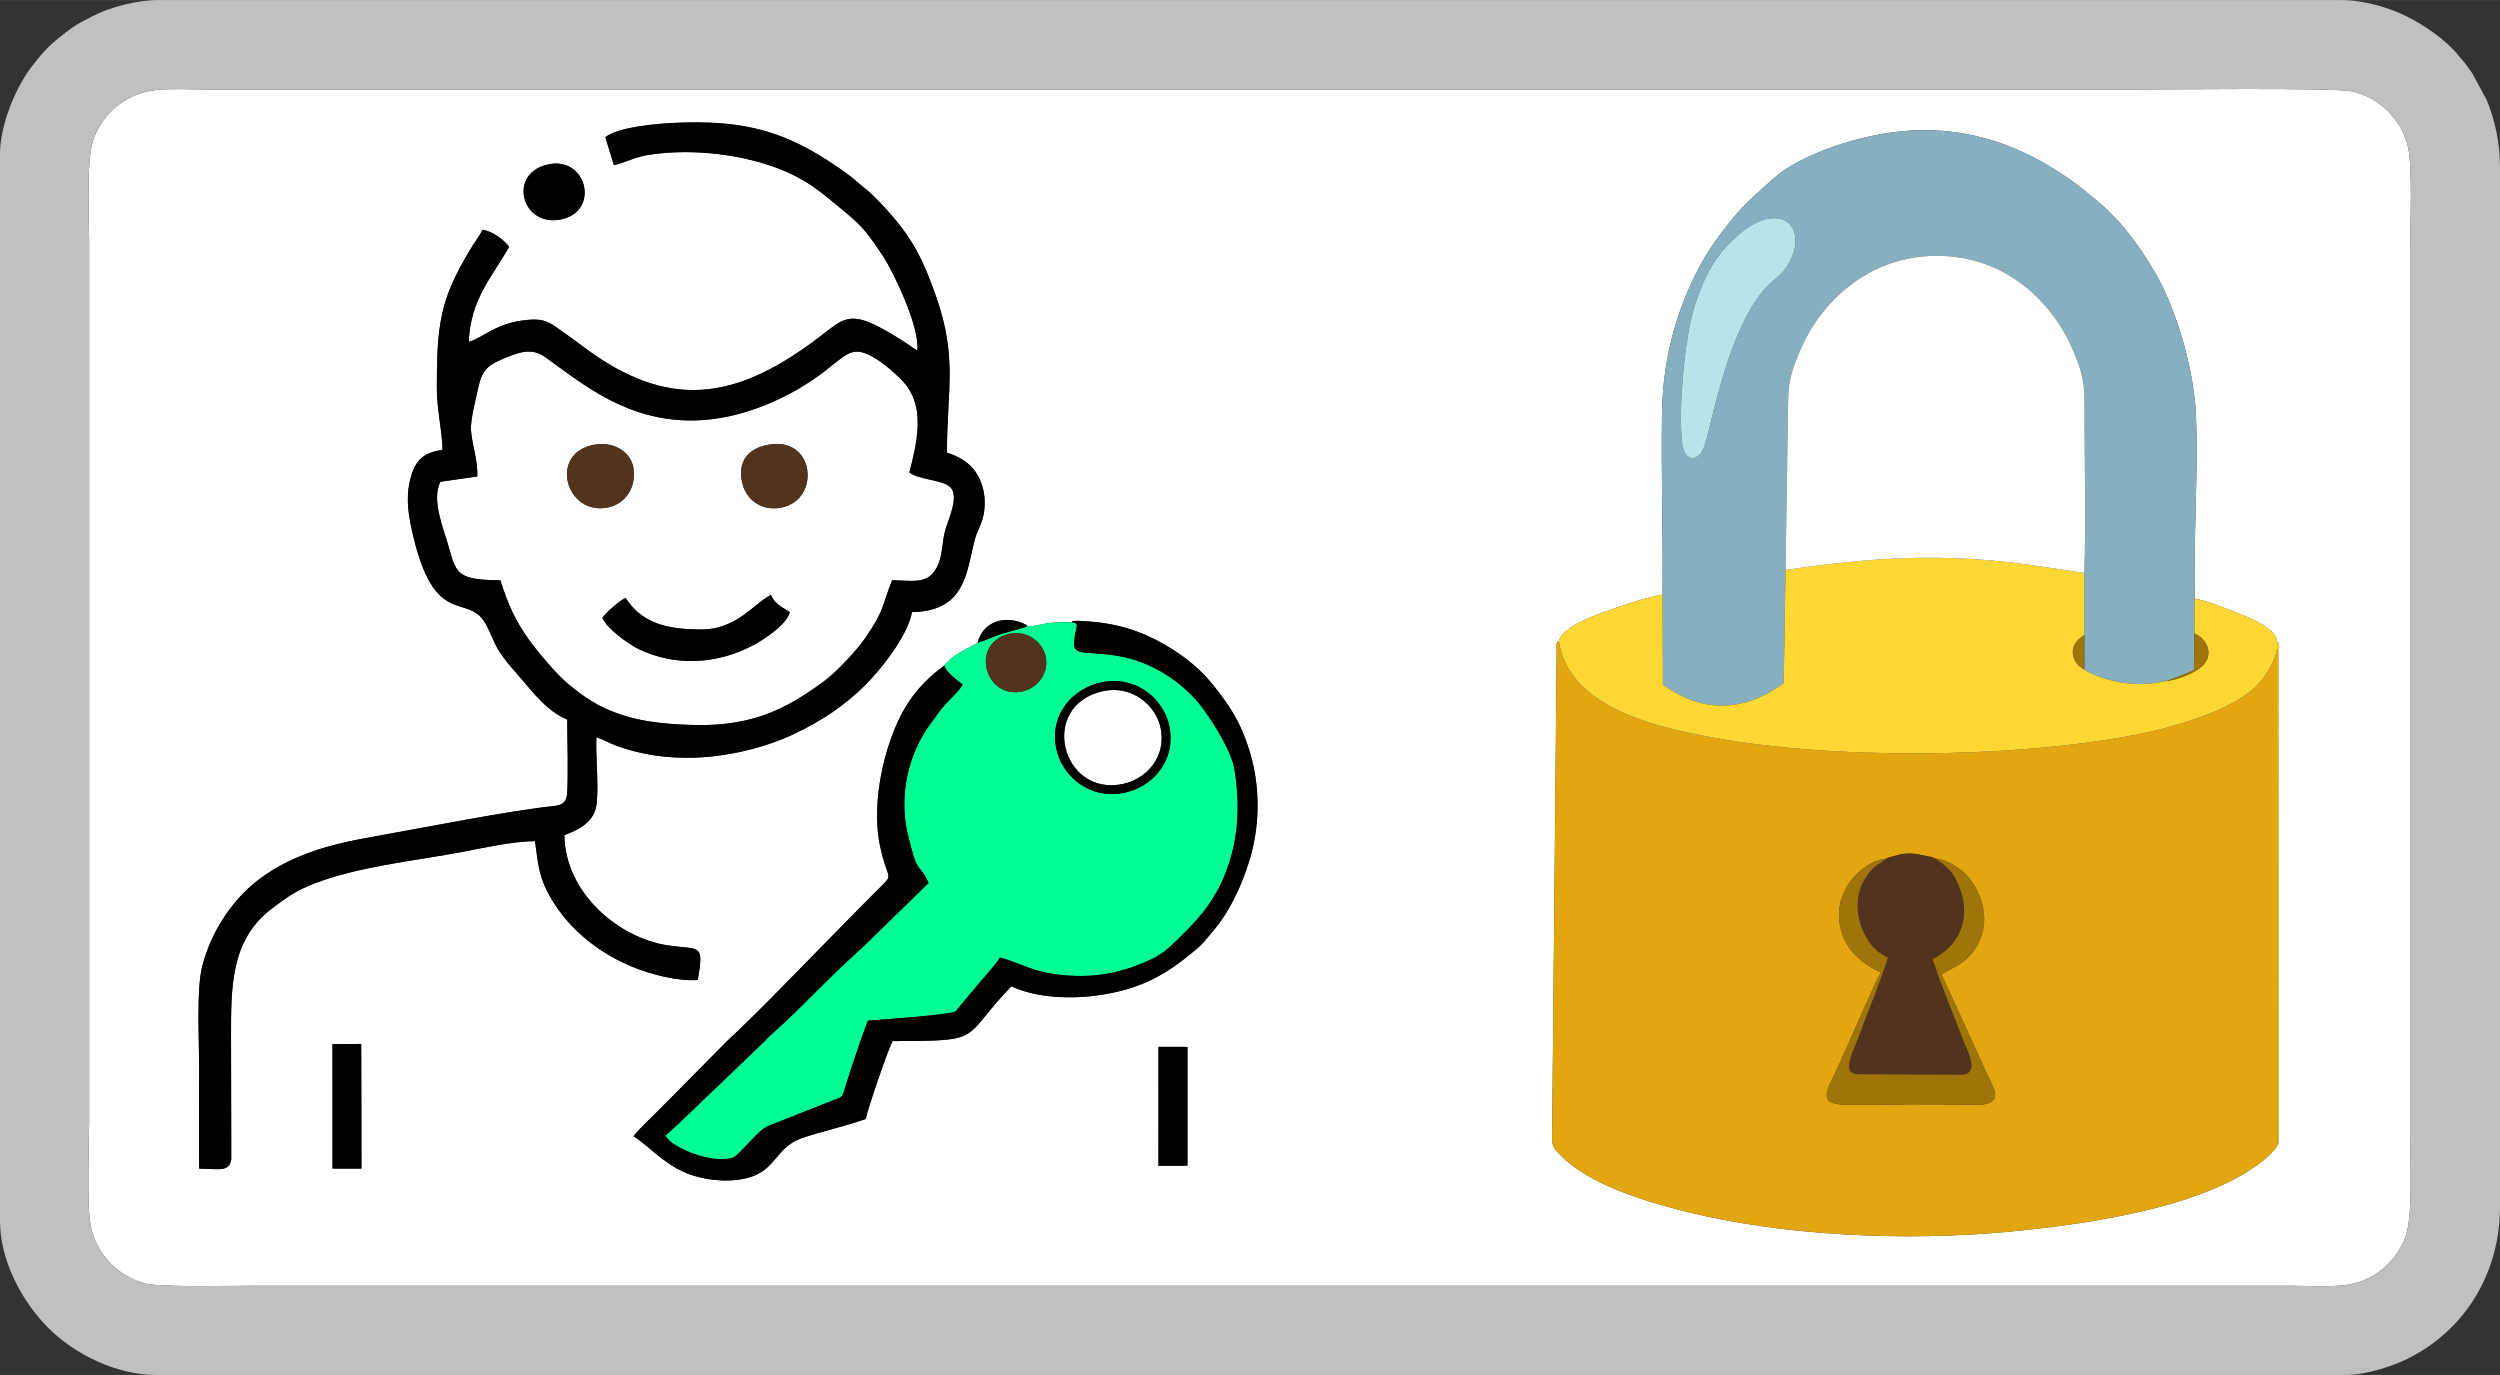 <?xml version="1.0" encoding="UTF-8"?>
<!DOCTYPE svg PUBLIC "-//W3C//DTD SVG 1.1//EN" "http://www.w3.org/Graphics/SVG/1.1/DTD/svg11.dtd">
<!-- Creator: CorelDRAW 2021 (64 Bit) -->
<svg xmlns="http://www.w3.org/2000/svg" xml:space="preserve" width="700px" height="385px" version="1.1" style="shape-rendering:geometricPrecision; text-rendering:geometricPrecision; image-rendering:optimizeQuality; fill-rule:evenodd; clip-rule:evenodd"
viewBox="0 0 734.65 404.03"
 xmlns:xlink="http://www.w3.org/1999/xlink"
 xmlns:xodm="http://www.corel.com/coreldraw/odm/2003">
 <rect x="0" y="0" width="734.65" height="404.03" fill="#333333" stroke="none"/>
 <defs>
  <style type="text/css">
   <![CDATA[
    .fil5 {fill:black}
    .fil4 {fill:#00FE94}
    .fil7 {fill:#52331D}
    .fil3 {fill:#86B0C0}
    .fil9 {fill:#9F740B}
    .fil8 {fill:#B8E3EA}
    .fil1 {fill:silver}
    .fil2 {fill:#E2A610}
    .fil6 {fill:#FDD734}
    .fil0 {fill:white}
   ]]>
  </style>
 </defs>
 <g id="Camada_x0020_1">
  <g id="_2296619766944">
   <path class="fil0" d="M97.7 306.81l8.45 -0.05 0.07 36.63 -8.51 -0.01 -0.01 -36.57zm242.73 0.81l7.24 0 1.28 0.02 0 34.87 -1.28 0.04 -7.25 -0.01 0.01 -34.92zm-62.93 -112.06c0.98,-1.37 2.65,-2.68 4.41,-3.76 1.64,-1 3.81,-1.91 5.39,-2.96 1.51,-6.06 7.89,-8.46 14.23,-5.26l0.26 0.25c1.45,0.52 4.06,-0.44 5.9,-0.68 2.46,-0.33 4.68,-0.43 7.19,-0.29 0.59,-0.48 -0.43,-0.28 1.32,-0.44 0.39,-0.04 1.52,0.05 1.98,0.07 1.23,0.07 2.46,0.16 3.65,0.28 2.24,0.24 4.4,0.59 6.49,1.07 3.91,0.89 7.78,2.35 11.06,4.02 6.54,3.34 12.53,7.73 16.93,13.21 5.05,6.28 8.21,11.05 10.8,19.35 2.62,8.37 3.15,17.69 1.47,26.62 -1.69,8.93 -6.39,19.77 -11.67,25.99 -1.29,1.52 -2.26,2.8 -3.45,4.09 -1.3,1.4 -2.42,2.21 -4.01,3.52 -7.6,6.23 -14.88,10.02 -26.01,11.71 -8.76,1.34 -18.95,0.9 -26.27,-2.55l-4.44 4.88c-9.44,11.05 -6.07,11.15 -30.42,11.24 -1.1,1.67 -7.37,20.01 -7.91,22.86 -3.38,1.41 -14.52,4.13 -18.89,5.69 -7.05,2.54 -7.45,8.42 -13.9,11.01 -6.25,2.5 -15.36,1.4 -20.94,-1.21 -6.46,-3.03 -10.74,-8.19 -14.5,-10.35 0.97,-1.59 5.56,-5.82 7.21,-7.5l20.04 -20.27c10.88,-10.15 20.96,-20.89 31.44,-31.47 4.96,-5.01 9.65,-9.88 14.66,-14.83 2.93,-2.88 1.18,-1.89 -0.8,-10.69 -2.67,-11.88 0.45,-27.05 5.22,-37.34 3.39,-7.32 8.19,-12.41 13.56,-16.26zm391.68 -6.89c0.88,0.1 0.47,2.01 0.47,4l0.02 141.59c0,0.28 0,1 -0.04,1.25 -0.14,0.8 0.02,0.46 -0.35,0.87 -0.3,0.87 -0.55,0.99 -1.18,1.73 -0.61,0.72 -0.9,1.06 -1.61,1.69 -17.07,15.15 -54.35,20.04 -75.81,22.1 -30.71,2.93 -66.52,1.31 -95.36,-5.9 -13.86,-3.47 -28.01,-8.18 -36.16,-15.96 -3.54,-3.38 -3.08,-3.49 -3.02,-9.74l1.31 -139.28c-0.01,-1.24 -0.31,-2.19 0.62,-2.67 1.22,-3.94 8.83,-6.89 13.39,-8.53 4.89,-1.76 11.97,-4.2 17.1,-5.13 0.2,-17.87 -0.47,-35.93 -0.15,-53.78 0.3,-16.37 4.62,-30.64 11.12,-42.77 3.12,-5.82 7.52,-11.53 11.15,-15.73 2.6,-3.02 7.26,-7.09 10.24,-9.74 1.1,-0.97 2.46,-2.11 3.87,-3.01 10.28,-6.53 27.77,-11.93 42.75,-11.41 17.95,0.62 31.97,7.82 43.71,16.66 1.3,0.98 2.47,2.1 3.76,3.11 7.69,5.99 13.36,13.64 18.39,22.27 5.89,10.12 11.39,27.89 11.91,41.93 0.66,17.55 -0.75,36.1 -0.36,53.65 3.99,0.8 10.05,3.19 13.67,4.69 3.88,1.6 10.27,4.3 10.56,8.11zm-508.78 -140.21c11.74,-3.21 16.02,12.95 5.16,15.83 -11.89,3.16 -16.59,-12.71 -5.16,-15.83zm6.28 162.99c-4.26,-1.81 -7.12,-4.8 -9.59,-7.44l-7.88 -9.17c-4.17,-5.39 -3.51,-5.61 -6.14,-10.88 -5.37,-10.82 -15.52,2.35 -22.2,-28.92 -1.09,-5.11 -1.6,-10.01 -0.04,-15.21 1.46,-4.85 3.79,-6.81 9.22,-7.69 -0.16,-6.32 -1.71,-11.52 -1.68,-18.44 0.02,-6.24 0.05,-12.98 1.08,-19 1.46,-8.56 4.54,-14.24 8.61,-21.19 1.15,-1.97 2.83,-4.11 3.77,-6.03 3.29,0.61 6.51,3.27 7.77,5.06 -4.93,8.72 -11.4,15.44 -11.85,27.9 4.42,-1.23 7.91,-5.68 17.56,-6.48 4.64,-0.38 6.16,0.77 9.06,2.82 2.45,1.74 4.49,3.17 6.85,4.96 25.29,19.16 44.93,15.42 67.76,-1.36 2.21,-1.62 4.31,-3.4 6.74,-5.06 2.94,-1.99 5.62,-2.2 9.35,-0.75 4.32,1.69 11.27,6.14 14.49,8.49 0.82,-7.01 -7.08,-23.26 -10.02,-27.72 -5.55,-8.43 -6.74,-9.36 -13.52,-14.98 -5.48,-4.53 -9.61,-7.91 -17.32,-10.87 -9.92,-3.8 -22.29,-5.43 -33.06,-4.58 -9.02,0.72 -8.91,1.89 -15.23,3.63l-2.53 -8.24c3.72,-3.03 15.62,-4.05 21.34,-4.25 16.17,-0.59 27.9,1.3 41.55,9.57 3.42,2.07 8.25,5.28 11.16,7.85 3.15,2.78 3.07,2.25 6.7,6.07 8.57,9.03 12.09,15.1 16.5,27.74 6.22,17.86 3.19,26.97 3.13,45.71 5.24,1.7 8.66,4.43 10.34,9.64 0.87,2.71 0.97,5.87 0.4,8.73 -0.55,2.79 -1.88,4.62 -2.58,7.29 -2.44,9.3 -2.55,20.93 -18.43,21.21 -1.35,7.55 -10.14,17.91 -13.84,21.54 -5.72,5.62 -12.01,10.11 -21.02,14.36 -7.96,3.76 -18.61,6.48 -28.66,6.85 -8.08,0.3 -15.81,-0.75 -23.22,-3.44 -2.03,-0.73 -4.23,-2 -6,-2.54 -0.24,6.23 0.69,13.26 0.1,19.31 -0.54,5.55 -5,7.72 -9.51,9.48 0.31,17.37 16.25,30.17 30.19,32.34 9.58,1.49 10.94,-0.91 9.02,10.19 -5.85,0.48 -13.7,-1.66 -18.54,-3.58 -9.95,-3.97 -18.83,-10.75 -24.43,-20.14 -3.59,-6.04 -3.86,-9.38 -4.86,-17.08 -7.07,0.14 -14.55,1.88 -21.28,3.16 -13.47,2.54 -27.96,3.97 -40.83,8.31 -7.16,2.42 -10.13,4.44 -15.59,8.66 -11.74,9.09 -11.64,22.99 -11.63,37.13l0.07 36.2c-0.55,3.85 -3.46,2.86 -9.43,2.79 -0.12,-10.02 -0.01,-20.11 -0.01,-30.14 0,-7.79 -0.82,-22.62 0.92,-29.35 2.73,-10.59 9.35,-20.61 18.45,-26.79 3.2,-2.17 5.72,-3.58 9.54,-5.21 7.68,-3.28 14.99,-4.78 23.81,-6.34 13.66,-2.42 38.88,-7.43 51.28,-8.69 2.57,-0.27 3.76,-0.89 4.1,-3.35 0.42,-3.08 0.1,-18.43 0.06,-22.08zm-120.74 -185.02c-9.19,1.02 -15.52,6.89 -18.31,13.98 -2.43,6.15 -1.44,23.29 -1.44,31.02l0 258.21c0,7.31 -0.84,25.58 0.64,31.51 1.97,7.89 8.28,14.27 16.32,16.1 4.51,1.02 25.45,0.56 31.56,0.56 199.23,0 398.46,0 597.69,0 4.92,0 11.53,0.37 16.26,-0.12 9.12,-0.96 15.5,-7.14 18.13,-13.97 2.37,-6.16 1.43,-23.35 1.43,-31.13l0 -258.21c0,-7.29 0.84,-25.59 -0.68,-31.55 -2.01,-7.86 -8.36,-14.22 -16.43,-16 -5.15,-1.13 -57.44,-0.53 -63.93,-0.53l-565.25 0c-4.8,0 -11.46,-0.37 -15.99,0.13z"/>
   <path class="fil1" d="M45.94 26.43c4.53,-0.5 11.19,-0.13 15.99,-0.13l565.25 0c6.49,0 58.78,-0.6 63.93,0.53 8.07,1.78 14.42,8.14 16.43,16 1.52,5.96 0.68,24.26 0.68,31.55l0 258.21c0,7.78 0.94,24.97 -1.43,31.13 -2.63,6.83 -9.01,13.01 -18.13,13.97 -4.73,0.49 -11.34,0.12 -16.26,0.12 -199.23,0 -398.46,0 -597.69,0 -6.11,0 -27.05,0.46 -31.56,-0.56 -8.04,-1.83 -14.35,-8.21 -16.32,-16.1 -1.48,-5.93 -0.64,-24.2 -0.64,-31.51l0 -258.21c0,-7.73 -0.99,-24.87 1.44,-31.02 2.79,-7.09 9.12,-12.96 18.31,-13.98zm-45.94 18.79l0 313.59c0,11.47 6.31,23.49 14.17,31.37 7.84,7.86 20.11,13.85 31.7,13.85l643.24 0c6.51,0 14.3,-2.72 18.68,-4.92 16.78,-8.43 26.86,-25.19 26.86,-44.56l0 -305.07c0,-8.06 -1.59,-14.36 -3.88,-20.04l-4.24 -7.88c-0.82,-1.22 -1.57,-2.23 -2.5,-3.4 -0.56,-0.72 -0.8,-0.87 -1.36,-1.59 -3.62,-4.64 -9.92,-9 -15.43,-11.76 -4.85,-2.44 -12.32,-4.81 -19.44,-4.81l-641.27 0c-6.36,0 -14.24,2.2 -18.57,4.37 -5.31,2.65 -6.12,3.16 -10.46,6.58 -3.48,2.76 -5.65,5.27 -8.42,8.94 -4.75,6.3 -9.08,17.13 -9.08,25.33z"/>
   <path class="fil2" d="M554.17 252.36l0.71 -0.35c2.23,-0.53 3.75,-1.24 6.43,-1.2 2.66,0.03 4.52,0.86 6.66,1.04l0.85 0.48c3.56,0.06 8.23,3.66 9.65,5.43 5.18,6.45 6.61,15.26 1.07,22.27 -3.08,3.88 -7.79,5.11 -8.98,6.36l15.42 33.66c1.21,3.82 -1.72,4.6 -5.01,4.57 -6.68,-0.06 -13.3,-0.14 -19.99,-0.11 -6.38,0.03 -13.35,0.37 -19.67,0.05 -7.44,-0.37 -4.16,-4.51 -0.93,-11.59 3.19,-7.01 9.25,-21.27 12.29,-27.23 -0.43,-0.4 -12.45,-4.6 -12.26,-17.36 0.13,-8.55 8.08,-15.67 13.76,-16.02zm115.11 84.02l-0.1 -147.71c0.51,4.23 -3.37,9.82 -5.06,11.79 -7.05,8.22 -25.66,13.36 -36.62,15.46 -36.64,7.05 -91.24,7.46 -127.86,0.11 -15.84,-3.18 -38.75,-9.07 -41.57,-27.68 -0.93,0.48 -0.63,1.43 -0.62,2.67l-1.31 139.28c-0.06,6.25 -0.52,6.36 3.02,9.74 8.15,7.78 22.3,12.49 36.16,15.96 28.84,7.21 64.65,8.83 95.36,5.9 21.46,-2.06 58.74,-6.95 75.81,-22.1 0.71,-0.63 1,-0.97 1.61,-1.69 0.63,-0.74 0.88,-0.86 1.18,-1.73z"/>
   <path class="fil3" d="M518.75 64.46c11.07,-2.64 11.42,10.81 2.94,17.46 -13.87,10.87 -18.91,45.13 -21.15,49.96 -1.91,4.1 -5.53,3.57 -6.17,-1.39 -1.23,-9.44 0.49,-27.29 2.44,-36.07 1.47,-6.62 4.25,-13.63 7.57,-18.32 2.25,-3.19 3.6,-4.45 6.22,-6.87 1.78,-1.64 5.19,-4.06 8.15,-4.77zm-30.19 110.23l0.1 26.51c11.81,8.48 23.85,8.02 35.5,-0.44l0.53 -33.31 0.79 -50.5c0.09,-5.65 1.48,-9.11 3.4,-13.73 5.85,-14.1 19.96,-28.08 40.3,-28.06 20.44,0.02 34.26,13.86 40.18,28.18 1.97,4.76 3.18,8.23 3.17,13.97 -0.02,16.1 0.49,35.78 -0.03,51.02l0 18.31 0.02 10.06c1.84,1.6 7.55,3.25 10.47,3.78 5.06,0.92 8.6,0.55 13.49,-0.33 3.22,-1.25 5.19,-1.69 8.26,-3.35l0.11 -10.68 0.1 -10.25c-0.39,-17.55 1.02,-36.1 0.36,-53.65 -0.52,-14.04 -6.02,-31.81 -11.91,-41.93 -5.03,-8.63 -10.7,-16.28 -18.39,-22.27 -1.29,-1.01 -2.46,-2.13 -3.76,-3.11 -11.74,-8.84 -25.76,-16.04 -43.71,-16.66 -14.98,-0.52 -32.47,4.88 -42.75,11.41 -1.41,0.9 -2.77,2.04 -3.87,3.01 -2.98,2.65 -7.64,6.72 -10.24,9.74 -3.63,4.2 -8.03,9.91 -11.15,15.73 -6.5,12.13 -10.82,26.4 -11.12,42.77 -0.32,17.85 0.35,35.91 0.15,53.78z"/>
   <path class="fil0" d="M206.11 184.97c4.67,0.03 8.4,-1.61 11.57,-3.67 1.62,-1.05 2.83,-2.16 4.26,-3.25 0.99,-0.75 3.35,-2.74 4.63,-3.22 1.23,3.04 4.16,3.96 5.52,5.07 -0.96,3.68 -7.64,8.08 -10.94,9.79 -10.48,5.45 -22.4,6.2 -33.22,1.16 -3.08,-1.43 -9.7,-6.22 -10.91,-9.32 1.02,-1.47 4.86,-4.93 6.81,-5.85 5.08,7.98 13.11,9.24 22.28,9.29zm19.5 -54.27c14.05,-2.68 15.54,16.1 4.13,18.42 -6.1,1.24 -10.45,-2.4 -11.6,-7.12 -1.63,-6.67 2.06,-10.27 7.47,-11.3zm-51.11 0c5.79,-1.11 10.94,2.02 11.66,6.92 0.9,6.08 -2.81,10.55 -7.54,11.5 -12.3,2.48 -17.54,-15.85 -4.12,-18.42zm92.73 8.12c2.26,-8.68 4.42,-18.31 -0.67,-25.28 -1.67,-2.3 -5.85,-5.95 -8.21,-7.52 -7.26,-4.8 -8.71,-2.73 -15.22,2.43 -10.55,8.38 -25.32,14.91 -39.31,15.09 -19.7,0.25 -32.56,-10.7 -43.63,-18.64 -3.87,-2.78 -7.66,-1.46 -12,0.37 -4.28,1.79 -6.41,3.07 -7.48,7.93 -0.72,3.24 -2.53,10.17 -2.31,13.16 0.36,4.74 2.01,8.58 1.86,13.64l-10.83 1.55c-2.85,5.38 1.18,14.46 2.59,19.7 0.93,3.44 1.69,6.43 4.32,7.79 2.73,1.41 7.31,1.42 10.69,1.46 2.34,7.36 4.36,11.71 8.13,17.1 2.56,3.67 8.54,10.68 11.64,13.24 5.15,4.26 9.11,6.98 16,9.26 6.67,2.21 14.47,2.82 22,2.95 17.11,0.29 27.04,-5.32 37.34,-12.86 3.52,-2.57 9.52,-8.94 12.14,-12.75 5.94,-8.62 4.71,-9.19 7.9,-16.94 5.74,0.09 9.94,1.14 12.59,-2.89 2.56,-3.91 1.78,-8.05 3.21,-12.51 1,-3.12 4.13,-9.94 0.91,-12.27 -2.68,-1.94 -8.97,-1.9 -11.66,-4.01z"/>
   <path class="fil4" d="M323.85 200.46c10.21,-2.05 18.35,5.16 19.84,13.22 1.87,10.14 -5.29,17.69 -13.4,19.3 -10.24,2.04 -18.37,-5.1 -19.93,-13.16 -2,-10.33 5.3,-17.72 13.49,-19.36zm-27.67 -14.13c5.31,-1.45 9.95,2.14 11,6.17 1.39,5.37 -2.45,9.61 -6.41,10.6 -11.1,2.79 -15.95,-13.66 -4.59,-16.77zm5.61 -2.5l-0.26 -0.25 0.26 0.25c-0.26,0.31 -0.06,0.22 -0.77,0.53l-6.65 1.88c-2.35,0.77 -4.96,2.05 -7.07,2.6 -1.58,1.05 -3.75,1.96 -5.39,2.96 -1.76,1.08 -3.43,2.39 -4.41,3.76 0.45,1.93 3.82,4.39 5.34,5.52 -0.49,1.49 -3.59,4.31 -4.76,5.57 -1.75,1.87 -2.96,3.75 -4.57,5.92 -6.72,9.02 -9.39,21.33 -6.76,32.52 3.06,13.05 3.1,7.69 6.12,14.37l-19.07 18.58c-1.74,1.6 -3.21,2.97 -4.95,4.57 -6.19,5.73 -13.07,13.01 -19.26,18.73 -1.58,1.46 -3.58,3.08 -4.91,4.62l-14.53 13.96c-4.83,4.45 -9.15,8.97 -14.6,13.78 1.46,3.33 13.39,8.48 19.8,6.48 1.78,-0.55 7.36,-8.15 10.34,-9.3l19.03 -7.52c2.75,-1.09 2.64,-0.62 3.49,-3.38 2.04,-6.6 4.46,-13.73 6.82,-20.06 3.3,-0.28 24.53,-1.71 25.77,-2.74l6.56 -7.86c1.43,-1.68 5.57,-6.23 6.47,-7.93 6.44,1.51 9.95,4.98 22.05,5.37 8.56,0.28 15.63,-1.69 22.39,-4.85 3.41,-1.6 5.35,-3.49 7.69,-5.74 7.63,-7.34 12.94,-13.75 16,-25.29 2.16,-8.11 2.15,-16.12 0.85,-24.53 -0.9,-5.82 -6.56,-14.38 -9.34,-18.18 -5.48,-7.51 -15.11,-13.95 -25.43,-15.52 -11.22,-1.7 -13.43,0.85 -12.01,-6.76 0.43,-2.27 1.04,-2.73 -1.15,-3.03 -2.51,-0.14 -4.73,-0.04 -7.19,0.29 -1.84,0.24 -4.45,1.2 -5.9,0.68z"/>
   <path class="fil5" d="M267.23 138.82c2.69,2.11 8.98,2.07 11.66,4.01 3.22,2.33 0.09,9.15 -0.91,12.27 -1.43,4.46 -0.65,8.6 -3.21,12.51 -2.65,4.03 -6.85,2.98 -12.59,2.89 -3.19,7.75 -1.96,8.32 -7.9,16.94 -2.62,3.81 -8.62,10.18 -12.14,12.75 -10.3,7.54 -20.23,13.15 -37.34,12.86 -7.53,-0.13 -15.33,-0.74 -22,-2.95 -6.89,-2.28 -10.85,-5 -16,-9.26 -3.1,-2.56 -9.08,-9.57 -11.64,-13.24 -3.77,-5.39 -5.79,-9.74 -8.13,-17.1 -3.38,-0.04 -7.96,-0.05 -10.69,-1.46 -2.63,-1.36 -3.39,-4.35 -4.32,-7.79 -1.41,-5.24 -5.44,-14.32 -2.59,-19.7l10.83 -1.55c0.15,-5.06 -1.5,-8.9 -1.86,-13.64 -0.22,-2.99 1.59,-9.92 2.31,-13.16 1.07,-4.86 3.2,-6.14 7.48,-7.93 4.34,-1.83 8.13,-3.15 12,-0.37 11.07,7.94 23.93,18.89 43.63,18.64 13.99,-0.18 28.76,-6.71 39.31,-15.09 6.51,-5.16 7.96,-7.23 15.22,-2.43 2.36,1.57 6.54,5.22 8.21,7.52 5.09,6.97 2.93,16.6 0.67,25.28zm-89.35 -98.52l2.53 8.24c6.32,-1.74 6.21,-2.91 15.23,-3.63 10.77,-0.85 23.14,0.78 33.06,4.58 7.71,2.96 11.84,6.34 17.32,10.87 6.78,5.62 7.97,6.55 13.52,14.98 2.94,4.46 10.84,20.71 10.02,27.72 -3.22,-2.35 -10.17,-6.8 -14.49,-8.49 -3.73,-1.45 -6.41,-1.24 -9.35,0.75 -2.43,1.66 -4.53,3.44 -6.74,5.06 -22.83,16.78 -42.47,20.52 -67.76,1.36 -2.36,-1.79 -4.4,-3.22 -6.85,-4.96 -2.9,-2.05 -4.42,-3.2 -9.06,-2.82 -9.65,0.8 -13.14,5.25 -17.56,6.48 0.45,-12.46 6.92,-19.18 11.85,-27.9 -1.26,-1.79 -4.48,-4.45 -7.77,-5.06 -0.94,1.92 -2.62,4.06 -3.77,6.03 -4.07,6.95 -7.15,12.63 -8.61,21.19 -1.03,6.02 -1.06,12.76 -1.08,19 -0.03,6.92 1.52,12.12 1.68,18.44 -5.43,0.88 -7.76,2.84 -9.22,7.69 -1.56,5.2 -1.05,10.1 0.04,15.21 6.68,31.27 16.83,18.1 22.2,28.92 2.63,5.27 1.97,5.49 6.14,10.88l7.88 9.17c2.47,2.64 5.33,5.63 9.59,7.44 0.04,3.65 0.36,19 -0.06,22.08 -0.34,2.46 -1.53,3.08 -4.1,3.35 -12.4,1.26 -37.62,6.27 -51.28,8.69 -8.82,1.56 -16.13,3.06 -23.81,6.34 -3.82,1.63 -6.34,3.04 -9.54,5.21 -9.1,6.18 -15.72,16.2 -18.45,26.79 -1.74,6.73 -0.92,21.56 -0.92,29.35 0,10.03 -0.11,20.12 0.01,30.14 5.97,0.07 8.88,1.06 9.43,-2.79l-0.07 -36.2c-0.01,-14.14 -0.11,-28.04 11.63,-37.13 5.46,-4.22 8.43,-6.24 15.59,-8.66 12.87,-4.34 27.36,-5.77 40.83,-8.31 6.73,-1.28 14.21,-3.02 21.28,-3.16 1,7.7 1.27,11.04 4.86,17.08 5.6,9.39 14.48,16.17 24.43,20.14 4.84,1.92 12.69,4.06 18.54,3.58 1.92,-11.1 0.56,-8.7 -9.02,-10.19 -13.94,-2.17 -29.88,-14.97 -30.19,-32.34 4.51,-1.76 8.97,-3.93 9.51,-9.48 0.59,-6.05 -0.34,-13.08 -0.1,-19.31 1.77,0.54 3.97,1.81 6,2.54 7.41,2.69 15.14,3.74 23.22,3.44 10.05,-0.37 20.7,-3.09 28.66,-6.85 9.01,-4.25 15.3,-8.74 21.02,-14.36 3.7,-3.63 12.49,-13.99 13.84,-21.54 15.88,-0.28 15.99,-11.91 18.43,-21.21 0.7,-2.67 2.03,-4.5 2.58,-7.29 0.57,-2.86 0.47,-6.02 -0.4,-8.73 -1.68,-5.21 -5.1,-7.94 -10.34,-9.64 0.06,-18.74 3.09,-27.85 -3.13,-45.71 -4.41,-12.64 -7.93,-18.71 -16.5,-27.74 -3.63,-3.82 -3.55,-3.29 -6.7,-6.07 -2.91,-2.57 -7.74,-5.78 -11.16,-7.85 -13.65,-8.27 -25.38,-10.16 -41.55,-9.57 -5.72,0.2 -17.62,1.22 -21.34,4.25z"/>
   <path class="fil6" d="M524.69 167.45l-0.53 33.31c-11.65,8.46 -23.69,8.92 -35.5,0.44l-0.1 -26.51c-5.13,0.93 -12.21,3.37 -17.1,5.13 -4.56,1.64 -12.17,4.59 -13.39,8.53 2.82,18.61 25.73,24.5 41.57,27.68 36.62,7.35 91.22,6.94 127.86,-0.11 10.96,-2.1 29.57,-7.24 36.62,-15.46 1.69,-1.97 5.57,-7.56 5.06,-11.79l0.1 147.71c0.37,-0.41 0.21,-0.07 0.35,-0.87 0.04,-0.25 0.04,-0.97 0.04,-1.25l-0.02 -141.59c0,-1.99 0.41,-3.9 -0.47,-4 -0.29,-3.81 -6.68,-6.51 -10.56,-8.11 -3.62,-1.5 -9.68,-3.89 -13.67,-4.69l-0.1 10.25c3.51,1.49 5.92,6.04 2.35,9.54 -2.02,1.99 -6.96,4.04 -10.72,4.49 -4.89,0.88 -8.43,1.25 -13.49,0.33 -2.92,-0.53 -8.63,-2.18 -10.47,-3.78 -3.33,-1.42 -5.62,-6.82 -0.02,-10.06l0 -18.31c-7.06,-0.93 -13.97,-2.2 -21.24,-3.03 -7.36,-0.83 -14.87,-1.37 -22.41,-1.43 -15.43,-0.12 -29.41,1.48 -44.16,3.58z"/>
   <path class="fil0" d="M524.69 167.45c14.75,-2.1 28.73,-3.7 44.16,-3.58 7.54,0.06 15.05,0.6 22.41,1.43 7.27,0.83 14.18,2.1 21.24,3.03 0.52,-15.24 0.01,-34.92 0.03,-51.02 0.01,-5.74 -1.2,-9.21 -3.17,-13.97 -5.92,-14.32 -19.74,-28.16 -40.18,-28.18 -20.34,-0.02 -34.45,13.96 -40.3,28.06 -1.92,4.62 -3.31,8.08 -3.4,13.73l-0.79 50.5z"/>
   <path class="fil5" d="M277.5 195.56c-5.37,3.85 -10.17,8.94 -13.56,16.26 -4.77,10.29 -7.89,25.46 -5.22,37.34 1.98,8.8 3.73,7.81 0.8,10.69 -5.01,4.95 -9.7,9.82 -14.66,14.83 -10.48,10.58 -20.56,21.32 -31.44,31.47l-20.04 20.27c-1.65,1.68 -6.24,5.91 -7.21,7.5 3.76,2.16 8.04,7.32 14.5,10.35 5.58,2.61 14.69,3.71 20.94,1.21 6.45,-2.59 6.85,-8.47 13.9,-11.01 4.37,-1.56 15.51,-4.28 18.89,-5.69 0.54,-2.85 6.81,-21.19 7.91,-22.86 24.35,-0.09 20.98,-0.19 30.42,-11.24l4.44 -4.88c7.32,3.45 17.51,3.89 26.27,2.55 11.13,-1.69 18.41,-5.48 26.01,-11.71 1.59,-1.31 2.71,-2.12 4.01,-3.52 1.19,-1.29 2.16,-2.57 3.45,-4.09 5.28,-6.22 9.98,-17.06 11.67,-25.99 1.68,-8.93 1.15,-18.25 -1.47,-26.62 -2.59,-8.3 -5.75,-13.07 -10.8,-19.35 -4.4,-5.48 -10.39,-9.87 -16.93,-13.21 -3.28,-1.67 -7.15,-3.13 -11.06,-4.02 -2.09,-0.48 -4.25,-0.83 -6.49,-1.07 -1.19,-0.12 -2.42,-0.21 -3.65,-0.28 -0.46,-0.02 -1.59,-0.11 -1.98,-0.07 -1.75,0.16 -0.73,-0.04 -1.32,0.44 2.19,0.3 1.58,0.76 1.15,3.03 -1.42,7.61 0.79,5.06 12.01,6.76 10.32,1.57 19.95,8.01 25.43,15.52 2.78,3.8 8.44,12.36 9.34,18.18 1.3,8.41 1.31,16.42 -0.85,24.53 -3.06,11.54 -8.37,17.95 -16,25.29 -2.34,2.25 -4.28,4.14 -7.69,5.74 -6.76,3.16 -13.83,5.13 -22.39,4.85 -12.1,-0.39 -15.61,-3.86 -22.05,-5.37 -0.9,1.7 -5.04,6.25 -6.47,7.93l-6.56 7.86c-1.24,1.03 -22.47,2.46 -25.77,2.74 -2.36,6.33 -4.78,13.46 -6.82,20.06 -0.85,2.76 -0.74,2.29 -3.49,3.38l-19.03 7.52c-2.98,1.15 -8.56,8.75 -10.34,9.3 -6.41,2 -18.34,-3.15 -19.8,-6.48 5.45,-4.81 9.77,-9.33 14.6,-13.78l14.53 -13.96c1.33,-1.54 3.33,-3.16 4.91,-4.62 6.19,-5.72 13.07,-13 19.26,-18.73 1.74,-1.6 3.21,-2.97 4.95,-4.57l19.07 -18.58c-3.02,-6.68 -3.06,-1.32 -6.12,-14.37 -2.63,-11.19 0.04,-23.5 6.76,-32.52 1.61,-2.17 2.82,-4.05 4.57,-5.92 1.17,-1.26 4.27,-4.08 4.76,-5.57 -1.52,-1.13 -4.89,-3.59 -5.34,-5.52z"/>
   <path class="fil7" d="M554.88 252.01l-0.71 0.35c-2.62,2.17 -3.38,1.64 -5.95,5.53 -3.5,5.29 -2.87,12.41 0.4,17.92 1.07,1.79 2.66,3.59 4.32,4.53l1.85 1.14c-2.49,7.67 -5.81,15.55 -8.63,23.18 -1.76,4.78 -4.79,9.99 -0.98,10.98l31.51 0.18c5.35,-0.55 1.16,-7.63 0,-10.73 -2.83,-7.52 -6.29,-15.67 -8.76,-23.23 9.64,-4.91 11.47,-14.77 6.77,-23.59 -0.81,-1.51 -1.35,-2.28 -2.56,-3.36 -0.51,-0.46 -0.95,-0.83 -1.61,-1.33l-1.71 -1.25c-1.12,-0.1 -0.58,-0.05 -0.85,-0.48 -2.14,-0.18 -4,-1.01 -6.66,-1.04 -2.68,-0.04 -4.2,0.67 -6.43,1.2z"/>
   <path class="fil8" d="M518.75 64.46c-2.96,0.71 -6.37,3.13 -8.15,4.77 -2.62,2.42 -3.97,3.68 -6.22,6.87 -3.32,4.69 -6.1,11.7 -7.57,18.32 -1.95,8.78 -3.67,26.63 -2.44,36.07 0.64,4.96 4.26,5.49 6.17,1.39 2.24,-4.83 7.28,-39.09 21.15,-49.96 8.48,-6.65 8.13,-20.1 -2.94,-17.46z"/>
   <path class="fil9" d="M568.82 252.33l-0.85 -0.48c0.27,0.43 -0.27,0.38 0.85,0.48l1.71 1.25c0.66,0.5 1.1,0.87 1.61,1.33 1.21,1.08 1.75,1.85 2.56,3.36 4.7,8.82 2.87,18.68 -6.77,23.59 2.47,7.56 5.93,15.71 8.76,23.23 1.16,3.1 5.35,10.18 0,10.73l-31.51 -0.18c-3.81,-0.99 -0.78,-6.2 0.98,-10.98 2.82,-7.63 6.14,-15.51 8.63,-23.18l-1.85 -1.14c-1.66,-0.94 -3.25,-2.74 -4.32,-4.53 -3.27,-5.51 -3.9,-12.63 -0.4,-17.92 2.57,-3.89 3.33,-3.36 5.95,-5.53l0.71 -0.35 -0.71 0.35c-5.68,0.35 -13.63,7.47 -13.76,16.02 -0.19,12.76 11.83,16.96 12.26,17.36 -3.04,5.96 -9.1,20.22 -12.29,27.23 -3.23,7.08 -6.51,11.22 0.93,11.59 6.32,0.32 13.29,-0.02 19.67,-0.05 6.69,-0.03 13.31,0.05 19.99,0.11 3.29,0.03 6.22,-0.75 5.01,-4.57l-15.42 -33.66c1.19,-1.25 5.9,-2.48 8.98,-6.36 5.54,-7.01 4.11,-15.82 -1.07,-22.27 -1.42,-1.77 -6.09,-5.37 -9.65,-5.43z"/>
   <path class="fil0" d="M324.15 203.08c-19.08,4.17 -12.33,31.1 5.81,27.29 6.81,-1.43 12.82,-7.78 11.13,-16.36 -1.32,-6.7 -8.41,-12.8 -16.94,-10.93z"/>
   <path class="fil5" d="M206.11 184.97c-9.17,-0.05 -17.2,-1.31 -22.28,-9.29 -1.95,0.92 -5.79,4.38 -6.81,5.85 1.21,3.1 7.83,7.89 10.91,9.32 10.82,5.04 22.74,4.29 33.22,-1.16 3.3,-1.71 9.98,-6.11 10.94,-9.79 -1.36,-1.11 -4.29,-2.03 -5.52,-5.07 -1.28,0.48 -3.64,2.47 -4.63,3.22 -1.43,1.09 -2.64,2.2 -4.26,3.25 -3.17,2.06 -6.9,3.7 -11.57,3.67z"/>
   <polygon class="fil5" points="97.71,343.38 106.22,343.39 106.15,306.76 97.7,306.81 "/>
   <polygon class="fil5" points="340.42,342.54 347.67,342.55 348.95,342.51 348.95,307.64 347.67,307.62 340.43,307.62 "/>
   <path class="fil7" d="M225.61 130.7c-5.41,1.03 -9.1,4.63 -7.47,11.3 1.15,4.72 5.5,8.36 11.6,7.12 11.41,-2.32 9.92,-21.1 -4.13,-18.42z"/>
   <path class="fil7" d="M174.5 130.7c-13.42,2.57 -8.18,20.9 4.12,18.42 4.73,-0.95 8.44,-5.42 7.54,-11.5 -0.72,-4.9 -5.87,-8.03 -11.66,-6.92z"/>
   <path class="fil5" d="M324.15 203.08c8.53,-1.87 15.62,4.23 16.94,10.93 1.69,8.58 -4.32,14.93 -11.13,16.36 -18.14,3.81 -24.89,-23.12 -5.81,-27.29zm-0.3 -2.62c-8.19,1.64 -15.49,9.03 -13.49,19.36 1.56,8.06 9.69,15.2 19.93,13.16 8.11,-1.61 15.27,-9.16 13.4,-19.3 -1.49,-8.06 -9.63,-15.27 -19.84,-13.22z"/>
   <path class="fil7" d="M296.18 186.33c-11.36,3.11 -6.51,19.56 4.59,16.77 3.96,-0.99 7.8,-5.23 6.41,-10.6 -1.05,-4.03 -5.69,-7.62 -11,-6.17z"/>
   <path class="fil5" d="M160.4 48.46c-11.43,3.12 -6.73,18.99 5.16,15.83 10.86,-2.88 6.58,-19.04 -5.16,-15.83z"/>
   <path class="fil5" d="M287.3 188.84c2.11,-0.55 4.72,-1.83 7.07,-2.6l6.65 -1.88c0.71,-0.31 0.51,-0.22 0.77,-0.53l-0.26 -0.25c-6.34,-3.2 -12.72,-0.8 -14.23,5.26z"/>
   <path class="fil9" d="M636.48 200.15c3.76,-0.45 8.7,-2.5 10.72,-4.49 3.57,-3.5 1.16,-8.05 -2.35,-9.54l-0.11 10.68c-3.07,1.66 -5.04,2.1 -8.26,3.35z"/>
   <path class="fil9" d="M612.52 196.7l-0.02 -10.06c-5.6,3.24 -3.31,8.64 0.02,10.06z"/>
  </g>
 </g>
</svg>
